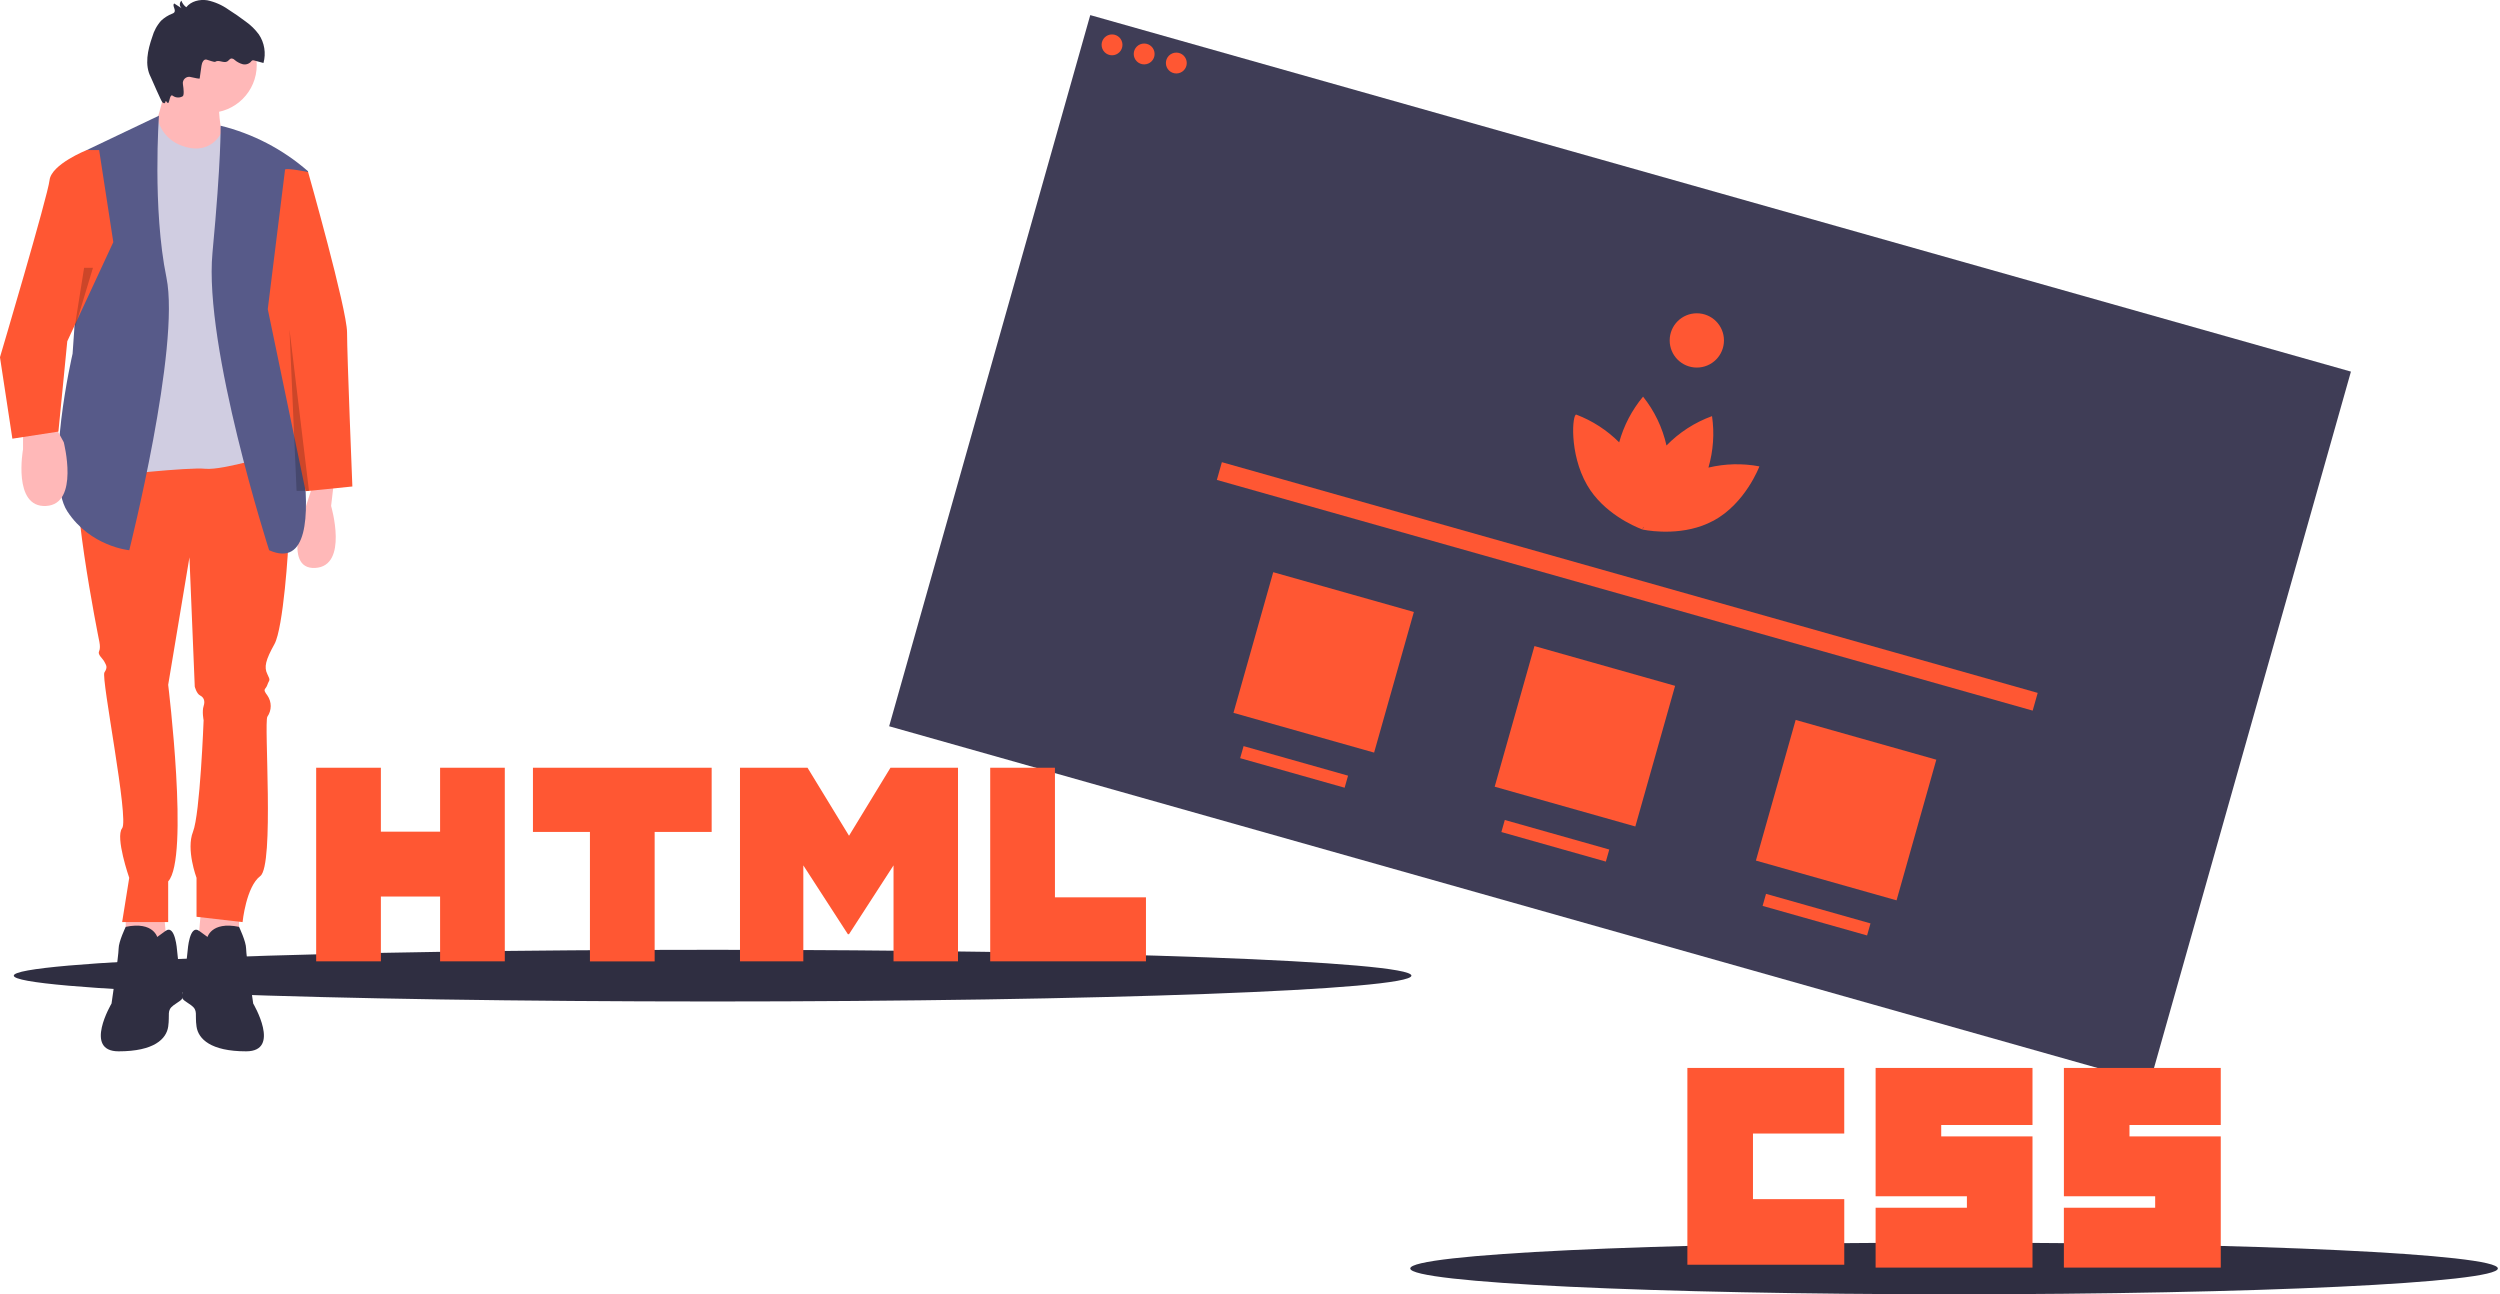 <svg version="1.2" baseProfile="tiny-ps" xmlns="http://www.w3.org/2000/svg" viewBox="0 0 1016 526" width="1016" height="526">
	<title>website-development-svg</title>
	<style>
		tspan { white-space:pre }
		.s0 { fill: #3f3d56 } 
		.s1 { fill: #ff5733 } 
		.s2 { fill: #2f2e41 } 
		.s3 { fill: #ffb8b8 } 
		.s4 { fill: #d0cde1 } 
		.s5 { fill: #575a89 } 
		.s6 { opacity: .2;fill: #000000 } 
	</style>
	<path id="Layer" class="s0" d="m361.35 295.15l81.73-289.01l512.34 144.88l-81.73 289.01l-512.34-144.88z" />
	<path id="Layer" class="s1" d="m451.93 22.47c-2.35 0-4.24-1.9-4.24-4.24c0-2.35 1.9-4.24 4.24-4.24c2.35 0 4.24 1.9 4.24 4.24c0 2.35-1.9 4.24-4.24 4.24z" />
	<path id="Layer" class="s1" d="m464.99 26.17c-2.35 0-4.24-1.9-4.24-4.24c0-2.35 1.9-4.24 4.24-4.24c2.35 0 4.24 1.9 4.24 4.24c0 2.35-1.9 4.24-4.24 4.24z" />
	<path id="Layer" class="s1" d="m478.06 29.86c-2.35 0-4.24-1.9-4.24-4.24c0-2.35 1.9-4.24 4.24-4.24c2.35 0 4.24 1.9 4.24 4.24c0 2.35-1.9 4.24-4.24 4.24z" />
	<path id="Layer" class="s1" d="m696.29 211.63c-11.65 6.31-25.3 4.22-28.17 3.69l-0.09 0.03l-0.01-0.05c-0.29-0.06-0.45-0.09-0.45-0.09c0 0 0.11-0.29 0.32-0.79c-0.01-0.08-0.02-0.16-0.03-0.24c-0.05 0.07-0.1 0.13-0.15 0.19c-0.08 0.54-0.14 0.84-0.14 0.84c0 0-0.15-0.05-0.43-0.16l-0.03 0.04l-0.06-0.08c-2.72-1.04-15.44-6.41-22.06-17.89c-7.44-12.9-5.97-29.23-4.35-28.61c1.62 0.62 3.22 1.32 4.77 2.11c1.55 0.79 3.06 1.65 4.52 2.6c1.46 0.95 2.87 1.97 4.22 3.06c1.35 1.09 2.65 2.26 3.88 3.49c0.47-1.7 1.02-3.37 1.67-5.01c0.64-1.64 1.38-3.24 2.19-4.8c0.82-1.56 1.71-3.08 2.69-4.54c0.98-1.47 2.03-2.88 3.16-4.23c1.15 1.45 2.22 2.96 3.21 4.53c0.98 1.57 1.88 3.19 2.68 4.86c0.8 1.67 1.5 3.38 2.11 5.13c0.61 1.75 1.11 3.53 1.52 5.34c1.29-1.33 2.66-2.58 4.09-3.75c1.43-1.17 2.93-2.26 4.49-3.27c1.56-1 3.17-1.92 4.83-2.74c1.66-0.82 3.36-1.55 5.1-2.18c0.25 1.74 0.41 3.5 0.48 5.26c0.07 1.76 0.04 3.52-0.09 5.28c-0.12 1.76-0.34 3.51-0.65 5.24c-0.31 1.73-0.71 3.45-1.2 5.14c1.69-0.4 3.4-0.72 5.13-0.94c1.72-0.22 3.46-0.36 5.2-0.4c1.74-0.04 3.48 0.01 5.21 0.15c1.73 0.14 3.46 0.37 5.17 0.7c0 0-5.6 15.01-18.69 22.1z" />
	<path id="Layer" class="s1" d="m689.59 149.38c-6.1 0-11.03-4.93-11.03-11.03c0-6.1 4.93-11.03 11.03-11.03c6.1 0 11.03 4.93 11.03 11.03c0 6.1-4.93 11.03-11.03 11.03z" />
	<path id="Layer" class="s1" d="m496.57 187.83l331.55 93.76l-2.04 7.21l-331.55-93.76l2.04-7.21z" />
	<path id="Layer" class="s1" d="m517.44 232.54l57.16 16.16l-16.16 57.16l-57.16-16.16l16.16-57.16z" />
	<path id="Layer" class="s1" d="m623.6 262.56l57.16 16.16l-16.16 57.16l-57.16-16.16l16.16-57.16z" />
	<path id="Layer" class="s1" d="m729.76 292.58l57.16 16.16l-16.16 57.16l-57.16-16.16l16.16-57.16z" />
	<path id="Layer" class="s1" d="m505.39 303.22l42.46 12.01l-1.39 4.9l-42.46-12.01l1.39-4.9z" />
	<path id="Layer" class="s1" d="m611.55 333.24l42.46 12.01l-1.39 4.9l-42.46-12.01l1.39-4.9z" />
	<path id="Layer" class="s1" d="m717.71 363.26l42.46 12.01l-1.39 4.9l-42.46-12.01l1.39-4.9z" />
	<path id="Layer" class="s2" d="m289.6 407c-157.05 0-284-4.69-284-10.5c0-5.81 126.95-10.5 284-10.5c157.05 0 284 4.69 284 10.5c0 5.81-126.95 10.5-284 10.5z" />
	<path id="Layer" class="s2" d="m794.13 526c-122.21 0-221-4.69-221-10.5c0-5.81 98.79-10.5 221-10.5c122.21 0 221 4.69 221 10.5c0 5.81-98.79 10.5-221 10.5z" />
	<path id="Layer" class="s1" d="m685.74 434h63.76v26.66h-37.09v26.66h37.1v26.66h-63.76v-79.99zm76.51 0h63.76v23.19h-37.1v4.64h37.1v53.33h-63.76v-24.35h37.1v-4.64h-37.1v-52.17h0zm76.51 0h63.76v23.19h-37.1v4.64h37.1v53.33h-63.76v-24.35h37.1v-4.64h-37.09v-52.17h0z" />
	<path id="Layer" class="s1" d="m128.49 312h26.3v25.99h24.06v-25.99h26.3v78.69h-26.3v-26.35h-24.06v26.35h-26.3v-78.69h0zm111.25 26.1h-23.15v-26.1h72.63v26.1h-23.17v52.6h-26.3v-52.6h0zm61-26.1h27.43l16.87 27.65l16.85-27.65h27.44v78.69h-26.2v-39l-18.1 27.98h-0.45l-18.11-27.98v39h-25.74v-78.69zm101.68 0h26.31v52.68h36.99v26.01h-63.3v-78.69h0z" />
	<path id="Layer" class="s3" d="m82.03 366.09l15.11 2.16v20.87l-17.27 1.44l2.16-24.47v0z" />
	<path id="Layer" class="s3" d="m66.2 366.09l2.16 24.47l-17.27-1.44v-20.87l15.11-2.16v0z" />
	<path id="Layer" class="s1" d="m111.54 178.28c0 0 5.76 34.54 5.76 39.58c0 5.04-2.16 37.42-5.76 43.9c-3.6 6.48-4.32 9.35-2.88 12.23c1.44 2.88 0.72 2.16 0 4.32c-0.72 2.16-2.16 1.44 0 4.32c0.44 0.63 0.78 1.32 1.01 2.06c0.23 0.73 0.35 1.5 0.35 2.26c0 0.77-0.12 1.53-0.35 2.26c-0.23 0.73-0.57 1.43-1.01 2.06c-1.44 2.16 2.88 60.45-2.88 64.76c-5.76 4.32-7.2 18.71-7.2 18.71l-18.71-2.16v-15.83c0 0-4.32-11.51-1.44-18.71c2.88-7.2 4.32-45.33 4.32-45.33c0 0-0.72-3.6 0-5.76c0.72-2.16 0-3.6-1.44-4.32c-1.44-0.72-2.16-3.6-2.16-3.6l-2.16-52.53l-8.64 51.81c0 0 8.64 70.52 0 79.88v16.55h-18.71l2.88-17.99c0 0-5.76-16.55-2.88-20.15c2.88-3.6-8.64-61.17-7.2-63.32c1.44-2.16 0.72-2.88 0-4.32c-0.72-1.44-2.88-2.88-2.16-4.32c0.72-1.44 0-4.32 0-4.32c0 0-13.67-67.64-7.2-74.12c6.48-6.48 78.44-7.92 78.44-7.92z" />
	<path id="Layer" class="s2" d="m84.19 381.2c0 0 1.44-6.9 12.95-4.53c0 0 2.88 5.97 2.88 8.85c0 2.88 2.88 22.31 2.88 22.31c0 0 11.51 19.43-2.88 19.43c-14.39 0-19.43-5.04-20.15-10.07c-0.72-5.04 0.72-6.48-2.16-8.64c-2.88-2.16-4.32-2.16-3.6-5.04c0.72-2.88 2.16-17.27 2.16-17.27c0 0 0.72-10.79 4.68-7.92l3.96 2.88" />
	<path id="Layer" class="s2" d="m63.32 381.2l3.96-2.88c3.96-2.88 4.68 7.92 4.68 7.92c0 0 1.44 14.39 2.16 17.27c0.72 2.88-0.72 2.88-3.6 5.04c-2.88 2.16-1.44 3.6-2.16 8.64c-0.72 5.04-5.76 10.07-20.15 10.07c-14.39 0-2.88-19.43-2.88-19.43c0 0 2.88-19.43 2.88-22.31c0-2.88 2.88-8.85 2.88-8.85c11.51-2.37 12.95 4.53 12.95 4.53" />
	<path id="Layer" class="s3" d="m84.91 45.87c-10.74 0-19.43-8.68-19.43-19.43c0-10.74 8.68-19.43 19.43-19.43c10.74 0 19.43 8.68 19.43 19.43c0 10.74-8.68 19.43-19.43 19.43z" />
	<path id="Layer" class="s3" d="m92.83 33.64c-8.64 4.32 0 30.94 0 30.94c0 0-34.54-2.88-33.1-3.6c1.44-0.72 9.35-31.66 9.35-31.66l23.75 4.32z" />
	<path id="Layer" class="s4" d="m64.03 48.17c0.26 1.16 0.65 2.29 1.18 3.36c0.52 1.07 1.17 2.07 1.93 2.99c0.76 0.92 1.62 1.74 2.57 2.46c0.95 0.72 1.98 1.32 3.07 1.79c12.99 5.51 17.31-5.17 17.31-5.17l4.32 0.3c1.17 0.08 2.32 0.37 3.4 0.86c1.07 0.49 2.05 1.16 2.89 1.98c0.84 0.83 1.52 1.8 2.02 2.86c0.5 1.07 0.8 2.21 0.9 3.39l10.09 121.04c0 0-23.03 7.2-30.22 6.48c-7.2-0.72-38.86 2.88-38.86 2.88l-4.32-128.81l23.73-16.41l0 0v0z" />
	<path id="Layer" class="s5" d="m67.64 112.79c5.76 28.06-15.11 110.82-15.11 110.82c0 0-15.83-1.44-25.19-15.83c-9.35-14.39 2.16-64.04 2.16-64.04l5.76-82.75l29.34-13.98c0 0-2.71 37.73 3.04 65.79z" />
	<path id="Layer" class="s3" d="m21.59 171.8l4.32 7.92c0 0 6.48 25.19-7.2 25.91c-13.67 0.72-9.35-23.03-9.35-23.03v-10.79h12.23z" />
	<path id="Layer" class="s3" d="m136 193.39l-1.44 12.23c0 0 7.2 24.47-6.48 25.19c-13.67 0.72-3.75-25.04-3.75-25.04l4.47-13.82l7.2 1.44z" />
	<path id="Layer" class="s5" d="m89.65 51.09v0c3.26 0.8 6.48 1.8 9.62 2.99c3.15 1.19 6.22 2.56 9.2 4.11c2.98 1.55 5.87 3.28 8.65 5.17c2.78 1.89 5.44 3.95 7.97 6.16l0.12 0.11l-10.07 53.25l-1.44 19.43c0 0 26.63 94.99-4.32 81.31c0 0-26.63-82.75-23.03-120.89c3.6-38.14 3.3-51.63 3.3-51.63z" />
	<path id="Layer" class="s1" d="m115.86 68.9c0.72-0.72 9.35 1 9.35 1c0 0 15.83 55.85 15.83 65.2c0 9.35 2.16 62.61 2.16 62.61l-19 1.91l-15.38-73.99l7.03-56.74z" />
	<path id="Layer" class="s1" d="m46.05 98.4l-18.71 40.3l-3.6 36.7l-18.71 2.88l-5.04-33.1c0 0 19.43-65.48 20.15-71.96c0.72-6.48 15.11-12.23 15.11-12.23h5.04l5.76 37.42z" />
	<path id="Layer" class="s2" d="m77.44 31.28c-0.41-0.1-0.83-0.09-1.24 0.02c-0.4 0.11-0.78 0.31-1.08 0.6c-0.31 0.28-0.54 0.64-0.68 1.03c-0.14 0.4-0.18 0.82-0.11 1.23c0.33 2.17 0.53 4.54-0.08 4.96c-0.31 0.18-0.64 0.31-0.98 0.4c-0.34 0.09-0.7 0.12-1.05 0.1c-0.35-0.02-0.71-0.08-1.04-0.2c-0.34-0.12-0.65-0.28-0.94-0.49c-1.48-1.15-1.29 4.08-2.29 2.72c-1.27-1.74-0.12 1.23-1.89 0c-0.52-0.36-4.46-9.67-4.76-10.24c-2.63-4.98-1.29-11.07 0.57-16.39c0.17-0.61 0.38-1.21 0.61-1.79c0.24-0.59 0.51-1.16 0.81-1.71c0.3-0.56 0.63-1.09 1-1.61c0.36-0.52 0.75-1.02 1.17-1.49c0.33-0.31 0.67-0.6 1.03-0.88c0.36-0.28 0.73-0.53 1.11-0.78c0.38-0.24 0.78-0.46 1.18-0.67c0.4-0.2 0.82-0.39 1.24-0.55c0.08-0.03 0.16-0.06 0.23-0.09c0.08-0.04 0.15-0.08 0.22-0.12c0.07-0.05 0.14-0.1 0.2-0.15c0.06-0.06 0.12-0.11 0.18-0.18c0.74-1.03-0.96-2.69-0.09-3.61l3.11 1.99c-0.23-0.18-0.43-0.41-0.56-0.67c-0.14-0.26-0.21-0.55-0.23-0.85c-0.01-0.3 0.04-0.59 0.15-0.86c0.11-0.27 0.29-0.52 0.5-0.72c0.09 0.27 0.2 0.52 0.33 0.77c0.13 0.25 0.28 0.49 0.45 0.71c0.17 0.23 0.35 0.44 0.55 0.64c0.2 0.2 0.41 0.38 0.64 0.54c1.95-2.46 5.42-3.3 8.52-2.83c0.77 0.16 1.53 0.36 2.27 0.6c0.75 0.24 1.48 0.51 2.2 0.83c0.72 0.31 1.42 0.66 2.1 1.05c0.68 0.38 1.35 0.8 1.99 1.26c2.42 1.53 4.77 3.16 7.05 4.89c0.51 0.36 1.01 0.74 1.49 1.14c0.48 0.4 0.95 0.82 1.4 1.26c0.45 0.44 0.88 0.9 1.29 1.37c0.41 0.47 0.8 0.96 1.18 1.47c0.57 0.84 1.04 1.74 1.41 2.68c0.37 0.94 0.64 1.92 0.8 2.92c0.16 1 0.22 2.02 0.16 3.03c-0.05 1.01-0.22 2.02-0.49 2.99l-3.68-1c-0.07-0.03-0.14-0.05-0.21-0.06c-0.07-0.02-0.14-0.02-0.22-0.03c-0.07 0-0.15 0-0.22 0.01c-0.07 0.01-0.14 0.02-0.22 0.04c-0.06 0.04-0.12 0.07-0.17 0.12c-0.06 0.04-0.11 0.09-0.16 0.14c-0.05 0.05-0.1 0.1-0.14 0.15c-0.04 0.05-0.09 0.11-0.12 0.17c-0.21 0.22-0.46 0.41-0.72 0.57c-0.27 0.16-0.55 0.28-0.85 0.36c-0.3 0.08-0.6 0.12-0.91 0.12c-0.31 0-0.61-0.04-0.91-0.12c-0.3-0.09-0.59-0.19-0.87-0.3c-0.29-0.12-0.56-0.25-0.83-0.4c-0.27-0.15-0.53-0.31-0.79-0.48c-0.25-0.18-0.5-0.37-0.73-0.57c-0.08-0.08-0.17-0.16-0.27-0.22c-0.1-0.07-0.2-0.12-0.3-0.17c-0.11-0.05-0.22-0.09-0.33-0.11c-0.11-0.03-0.23-0.05-0.34-0.05c-0.7 0.05-1.09 0.82-1.7 1.19c-1.44 0.86-3.51-0.83-4.88 0.14c-0.37 0.26-2.55-0.6-3.55-0.88c-1.18-0.33-1.89 1.26-2.06 2.47l-0.74 5.19c-0.03 0.22-1.85-0.15-3.7-0.58z" />
	<path id="Layer" class="s6" d="m117.66 134.02l7.91 65.48h-5.04l-2.88-65.48v0z" />
	<path id="Layer" class="s6" d="m34.18 108.83h1.44h2.16l-7.6 25.19l4-25.19v0z" />
</svg>